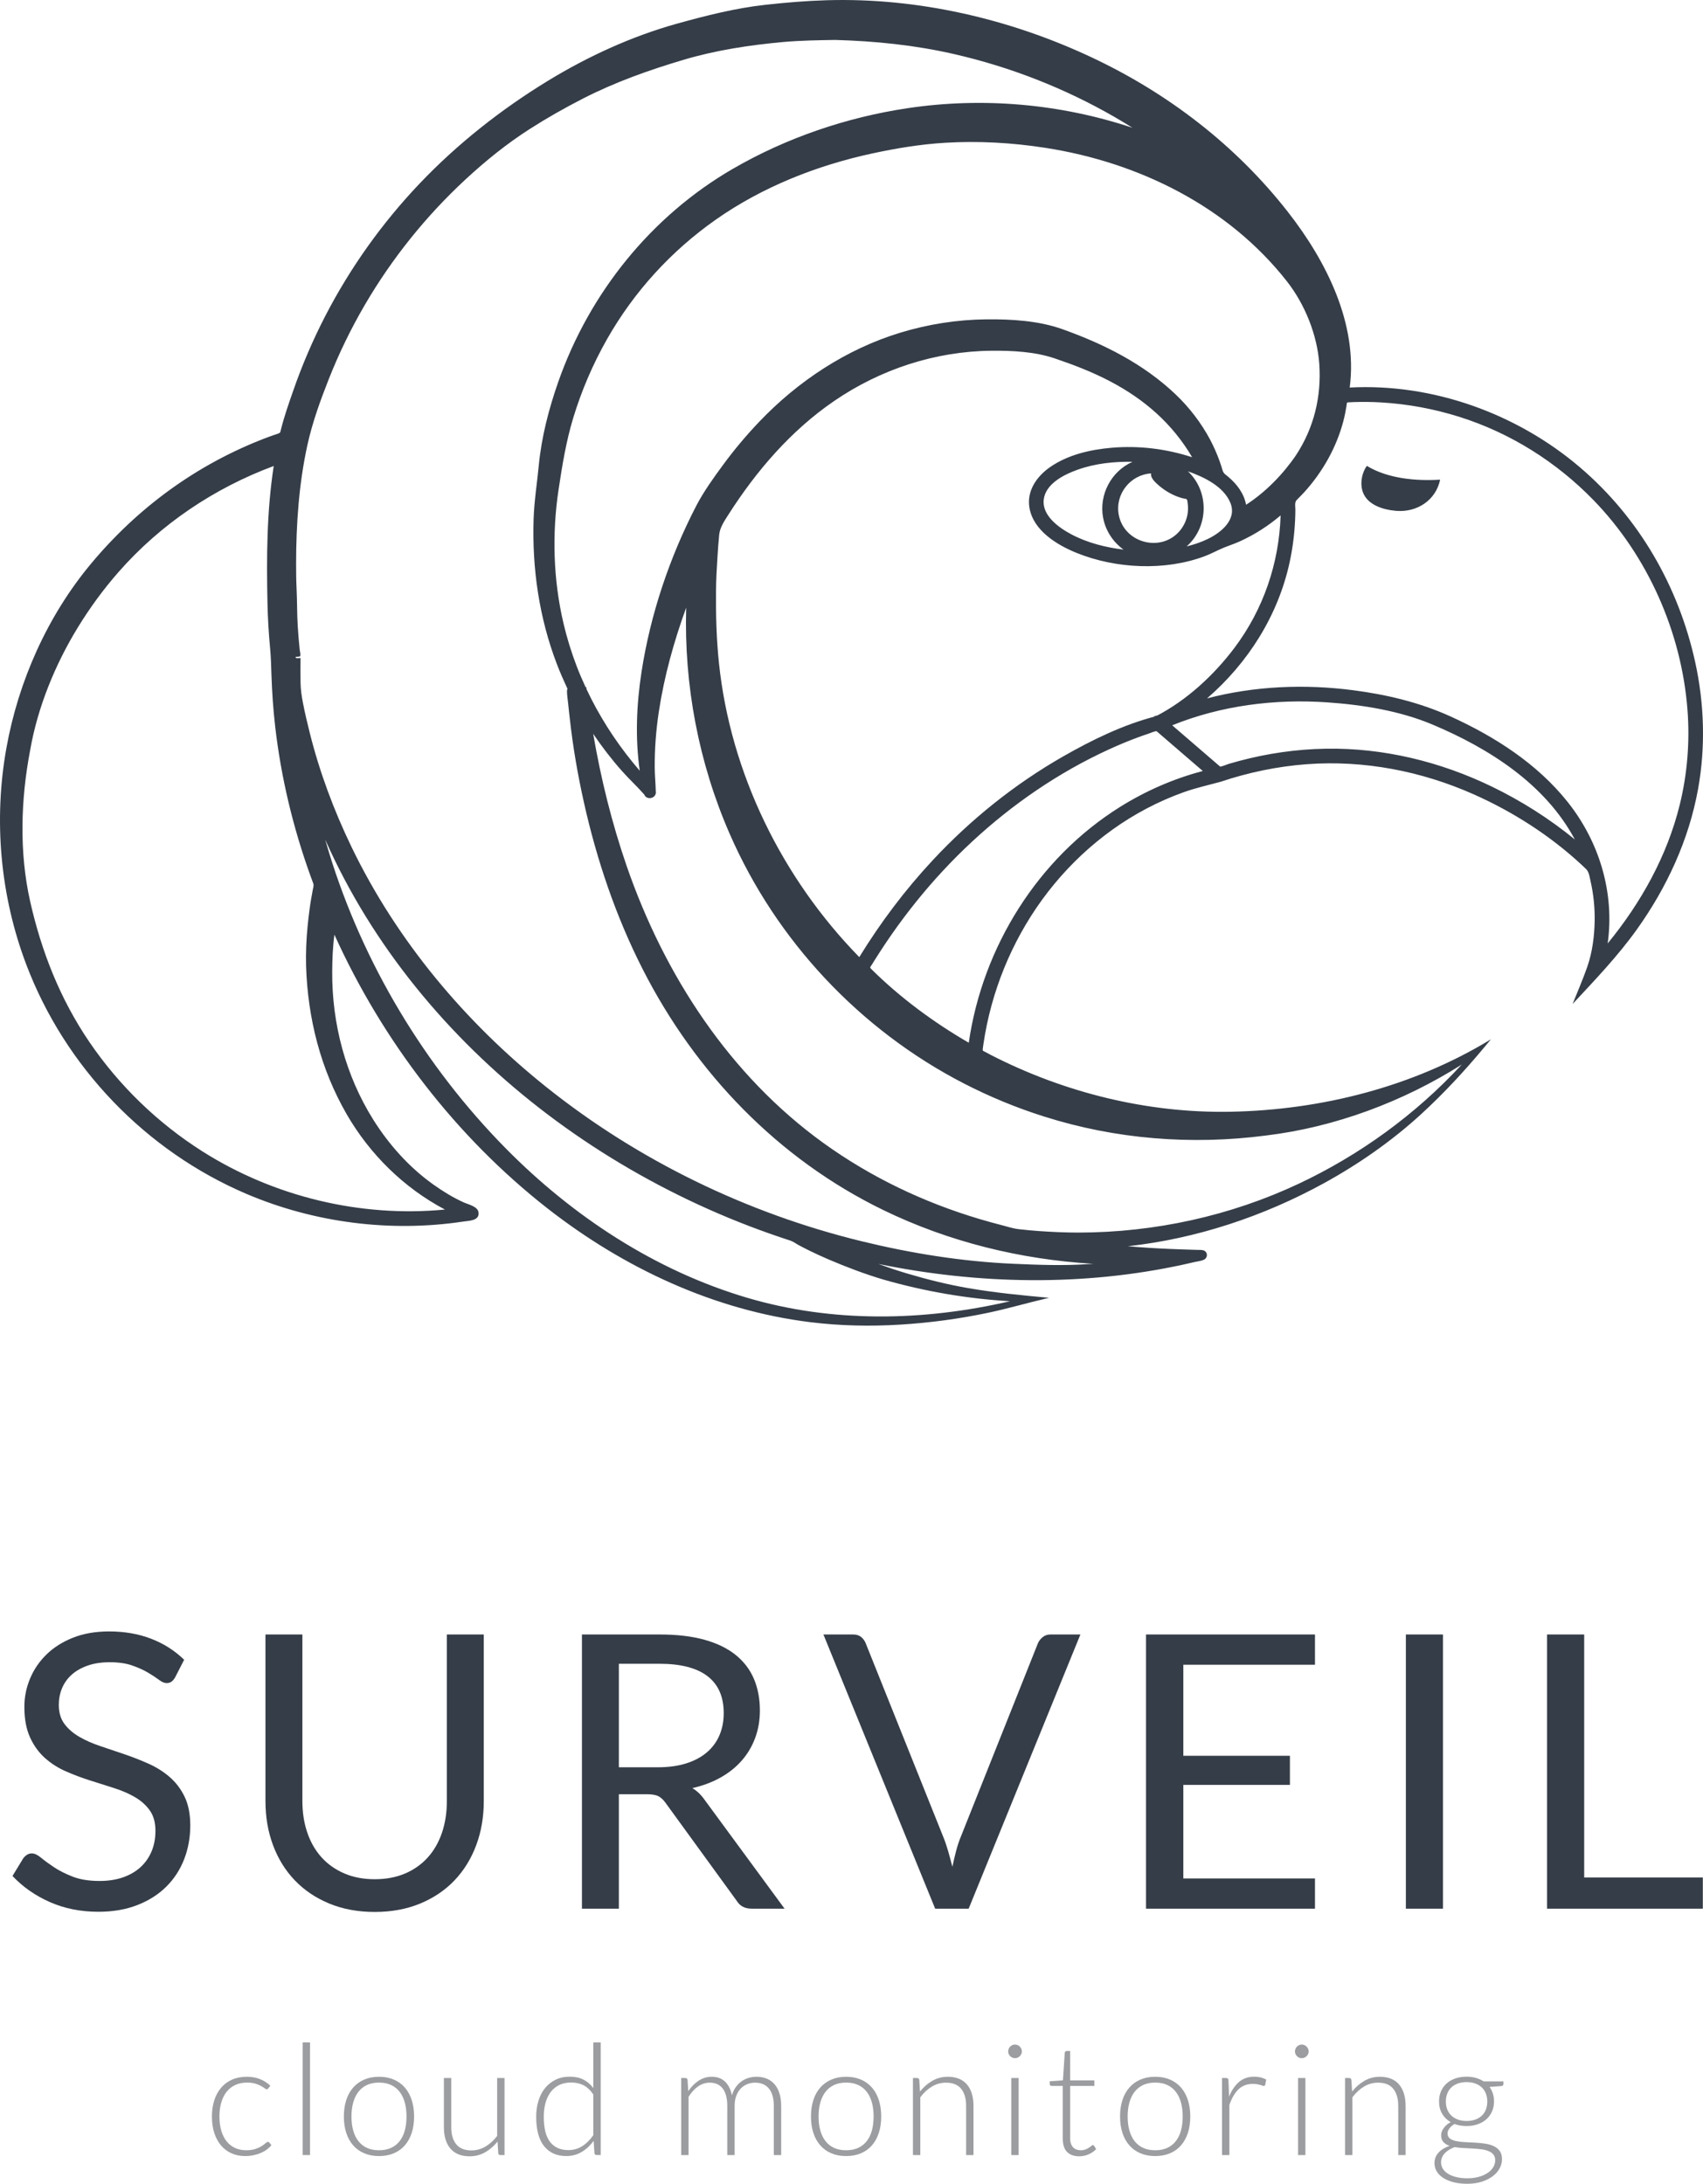 <?xml version="1.0" encoding="utf-8"?>
<!-- Generator: Adobe Illustrator 16.0.4, SVG Export Plug-In . SVG Version: 6.00 Build 0)  -->
<!DOCTYPE svg PUBLIC "-//W3C//DTD SVG 1.1//EN" "http://www.w3.org/Graphics/SVG/1.1/DTD/svg11.dtd">
<svg version="1.1" xmlns="http://www.w3.org/2000/svg" xmlns:xlink="http://www.w3.org/1999/xlink" x="0px" y="0px"
	 width="368.855px" height="472.973px" viewBox="0 0 368.855 472.973" enable-background="new 0 0 368.855 472.973"
	 xml:space="preserve">
<g id="Calque_2" display="none">
	<rect x="-199.946" y="-122.594" display="inline" fill="#FFFFFF" width="1576.635" height="711.939"/>
</g>
<g id="Calque_1">
	<g>
		<g>
			<path fill="#353D48" d="M37.934,363.286c-0.248,0.415-0.512,0.726-0.787,0.933s-0.635,0.311-1.078,0.311
				c-0.469,0-1.014-0.234-1.637-0.704c-0.621-0.47-1.408-0.987-2.361-1.554s-2.1-1.084-3.439-1.555
				c-1.342-0.47-2.965-0.704-4.871-0.704c-1.795,0-3.385,0.242-4.766,0.725c-1.381,0.484-2.535,1.14-3.461,1.969
				s-1.623,1.803-2.092,2.922c-0.471,1.119-0.705,2.328-0.705,3.626c0,1.658,0.408,3.033,1.223,4.124
				c0.814,1.092,1.893,2.024,3.232,2.798s2.859,1.443,4.559,2.01s3.439,1.154,5.223,1.762c1.781,0.607,3.521,1.291,5.221,2.051
				c1.699,0.761,3.219,1.72,4.561,2.881c1.338,1.16,2.416,2.583,3.232,4.269c0.814,1.686,1.223,3.758,1.223,6.217
				c0,2.597-0.443,5.035-1.326,7.314c-0.885,2.279-2.176,4.262-3.875,5.947s-3.787,3.012-6.26,3.979s-5.283,1.45-8.434,1.45
				c-3.84,0-7.342-0.697-10.506-2.093c-3.164-1.395-5.863-3.28-8.102-5.657l2.32-3.812c0.221-0.304,0.49-0.56,0.809-0.767
				c0.316-0.207,0.67-0.311,1.057-0.311c0.58,0,1.244,0.311,1.99,0.932c0.746,0.622,1.678,1.306,2.797,2.052s2.473,1.43,4.061,2.052
				c1.59,0.621,3.529,0.933,5.824,0.933c1.906,0,3.605-0.263,5.098-0.788c1.492-0.524,2.756-1.264,3.791-2.217
				c1.037-0.953,1.83-2.093,2.383-3.419s0.83-2.804,0.83-4.435c0-1.796-0.408-3.267-1.223-4.414
				c-0.816-1.146-1.887-2.106-3.213-2.88s-2.838-1.43-4.537-1.969s-3.439-1.091-5.223-1.658c-1.781-0.565-3.523-1.223-5.223-1.968
				c-1.697-0.746-3.211-1.713-4.537-2.901c-1.326-1.188-2.396-2.673-3.211-4.455c-0.816-1.782-1.223-3.985-1.223-6.61
				c0-2.1,0.406-4.13,1.223-6.093c0.814-1.961,1.994-3.702,3.543-5.222c1.547-1.519,3.461-2.735,5.74-3.646
				c2.279-0.912,4.896-1.368,7.854-1.368c3.314,0,6.34,0.525,9.076,1.575c2.734,1.05,5.125,2.569,7.17,4.559L37.934,363.286z"/>
			<path fill="#353D48" d="M81.16,407.01c2.459,0,4.654-0.415,6.59-1.243c1.934-0.829,3.57-1.989,4.91-3.481
				s2.363-3.274,3.066-5.347c0.705-2.072,1.059-4.352,1.059-6.838v-36.098h7.998v36.098c0,3.426-0.547,6.604-1.637,9.532
				c-1.092,2.929-2.652,5.464-4.684,7.604c-2.031,2.142-4.512,3.82-7.439,5.035c-2.928,1.216-6.217,1.824-9.863,1.824
				s-6.936-0.608-9.863-1.824c-2.93-1.215-5.416-2.894-7.461-5.035c-2.045-2.141-3.611-4.676-4.703-7.604s-1.637-6.106-1.637-9.532
				v-36.098h7.998v36.056c0,2.487,0.352,4.767,1.057,6.839s1.727,3.854,3.066,5.346c1.34,1.492,2.984,2.66,4.934,3.502
				C76.498,406.589,78.701,407.01,81.16,407.01z"/>
			<path fill="#353D48" d="M134.041,388.608v24.783h-7.998v-59.389h16.785c3.756,0,7.004,0.38,9.738,1.14
				c2.734,0.761,4.994,1.858,6.775,3.295c1.783,1.437,3.102,3.171,3.959,5.201c0.855,2.031,1.285,4.304,1.285,6.817
				c0,2.101-0.332,4.062-0.996,5.885c-0.662,1.824-1.623,3.461-2.879,4.911c-1.258,1.451-2.791,2.688-4.602,3.71
				c-1.809,1.022-3.861,1.796-6.154,2.32c0.994,0.58,1.879,1.424,2.652,2.528l17.324,23.581h-7.129
				c-1.465,0-2.541-0.565-3.232-1.699l-15.416-21.219c-0.471-0.663-0.982-1.14-1.535-1.43s-1.381-0.436-2.486-0.436H134.041z
				 M134.041,382.765h8.414c2.348,0,4.412-0.282,6.195-0.85c1.781-0.565,3.273-1.367,4.475-2.403
				c1.203-1.036,2.107-2.272,2.715-3.709s0.912-3.025,0.912-4.767c0-3.536-1.168-6.202-3.502-7.998s-5.809-2.694-10.422-2.694
				h-8.787V382.765z"/>
			<path fill="#353D48" d="M178.346,354.003h6.422c0.719,0,1.299,0.18,1.742,0.539c0.441,0.359,0.773,0.815,0.994,1.367
				l16.785,41.899c0.387,0.94,0.738,1.963,1.057,3.067c0.316,1.105,0.627,2.252,0.932,3.439c0.25-1.188,0.518-2.334,0.809-3.439
				c0.291-1.104,0.629-2.127,1.016-3.067l16.701-41.899c0.193-0.469,0.525-0.904,0.994-1.306c0.471-0.399,1.051-0.601,1.742-0.601
				h6.465l-24.203,59.389h-7.254L178.346,354.003z"/>
			<path fill="#353D48" d="M284.812,354.003v6.548h-28.512v19.728h23.084v6.3h-23.084v20.266h28.512v6.548h-36.594v-59.389H284.812z
				"/>
			<path fill="#353D48" d="M312.537,413.392h-8.039v-59.389h8.039V413.392z"/>
			<path fill="#353D48" d="M343.123,406.637h25.695v6.755h-33.736v-59.389h8.041V406.637z"/>
		</g>
		<g>
			<g>
				<path fill="#9B9DA0" d="M58.129,452.296c-0.057,0.056-0.109,0.104-0.16,0.142c-0.051,0.04-0.119,0.06-0.209,0.06
					c-0.111,0-0.266-0.076-0.461-0.227c-0.197-0.151-0.457-0.316-0.781-0.495s-0.729-0.344-1.215-0.494
					c-0.486-0.151-1.076-0.227-1.77-0.227c-0.961,0-1.814,0.17-2.557,0.512c-0.744,0.341-1.371,0.83-1.879,1.467
					c-0.51,0.638-0.896,1.409-1.166,2.314c-0.268,0.905-0.402,1.923-0.402,3.052c0,1.174,0.137,2.214,0.412,3.119
					c0.273,0.906,0.662,1.669,1.164,2.289c0.504,0.621,1.113,1.094,1.828,1.418s1.51,0.486,2.381,0.486
					c0.807,0,1.479-0.096,2.021-0.285c0.543-0.19,0.99-0.397,1.342-0.621s0.631-0.43,0.838-0.62s0.373-0.285,0.496-0.285
					c0.145,0,0.256,0.056,0.334,0.168l0.438,0.536c-0.258,0.336-0.582,0.648-0.973,0.939c-0.393,0.291-0.834,0.542-1.326,0.755
					c-0.492,0.212-1.025,0.377-1.602,0.494s-1.176,0.176-1.803,0.176c-1.062,0-2.031-0.192-2.908-0.578
					c-0.879-0.386-1.633-0.944-2.266-1.677c-0.631-0.732-1.123-1.63-1.475-2.691c-0.354-1.062-0.529-2.27-0.529-3.623
					c0-1.274,0.168-2.437,0.504-3.488c0.336-1.051,0.824-1.956,1.467-2.717c0.643-0.76,1.432-1.35,2.365-1.769
					c0.934-0.42,2.004-0.629,3.211-0.629c1.084,0,2.049,0.173,2.893,0.52s1.58,0.816,2.205,1.409L58.129,452.296z"/>
				<path fill="#9B9DA0" d="M67.15,442.351v24.4h-1.594v-24.4H67.15z"/>
				<path fill="#9B9DA0" d="M82.092,449.797c1.195,0,2.266,0.204,3.211,0.612s1.742,0.986,2.391,1.735s1.143,1.651,1.484,2.708
					c0.34,1.057,0.512,2.239,0.512,3.547c0,1.309-0.172,2.488-0.512,3.539c-0.342,1.051-0.836,1.951-1.484,2.7
					s-1.445,1.324-2.391,1.727s-2.016,0.604-3.211,0.604c-1.197,0-2.268-0.201-3.211-0.604c-0.945-0.402-1.744-0.978-2.398-1.727
					s-1.152-1.649-1.492-2.7c-0.342-1.051-0.512-2.23-0.512-3.539c0-1.308,0.17-2.49,0.512-3.547
					c0.34-1.057,0.838-1.959,1.492-2.708s1.453-1.327,2.398-1.735C79.824,450.001,80.895,449.797,82.092,449.797z M82.092,465.712
					c0.994,0,1.863-0.171,2.607-0.512s1.363-0.83,1.861-1.468c0.498-0.637,0.869-1.405,1.115-2.306
					c0.246-0.899,0.369-1.909,0.369-3.027c0-1.106-0.123-2.112-0.369-3.019c-0.246-0.905-0.617-1.68-1.115-2.322
					s-1.117-1.138-1.861-1.484s-1.613-0.52-2.607-0.52c-0.996,0-1.865,0.173-2.607,0.52c-0.744,0.347-1.365,0.842-1.861,1.484
					c-0.498,0.643-0.873,1.417-1.125,2.322c-0.25,0.906-0.377,1.912-0.377,3.019c0,1.118,0.127,2.128,0.377,3.027
					c0.252,0.9,0.627,1.669,1.125,2.306c0.496,0.638,1.117,1.127,1.861,1.468C80.227,465.541,81.096,465.712,82.092,465.712z"/>
				<path fill="#9B9DA0" d="M97.738,450.065v10.665c0,1.565,0.359,2.793,1.076,3.682c0.719,0.889,1.812,1.333,3.281,1.333
					c1.088,0,2.104-0.276,3.045-0.83c0.943-0.554,1.791-1.322,2.541-2.306v-12.544h1.594v16.686h-0.877
					c-0.311,0-0.471-0.145-0.48-0.436l-0.152-2.482c-0.773,0.962-1.666,1.733-2.678,2.314c-1.014,0.581-2.143,0.872-3.385,0.872
					c-0.93,0-1.74-0.146-2.436-0.436c-0.693-0.291-1.27-0.71-1.729-1.258s-0.807-1.208-1.041-1.979
					c-0.236-0.771-0.354-1.644-0.354-2.616v-10.665H97.738z"/>
				<path fill="#9B9DA0" d="M129.227,466.751c-0.277,0-0.438-0.145-0.48-0.436l-0.17-2.633c-0.738,1.006-1.604,1.806-2.594,2.397
					c-0.99,0.593-2.102,0.889-3.332,0.889c-2.049,0-3.648-0.709-4.795-2.129c-1.148-1.42-1.721-3.55-1.721-6.39
					c0-1.219,0.158-2.356,0.479-3.413c0.318-1.057,0.789-1.973,1.41-2.75s1.383-1.389,2.283-1.836
					c0.902-0.447,1.939-0.671,3.115-0.671c1.131,0,2.111,0.209,2.939,0.629c0.828,0.419,1.545,1.031,2.148,1.836v-9.895h1.594v24.4
					H129.227z M123.102,465.678c1.109,0,2.111-0.285,3.008-0.855c0.895-0.569,1.695-1.363,2.4-2.381v-8.805
					c-0.648-0.95-1.363-1.621-2.141-2.012c-0.779-0.392-1.66-0.587-2.646-0.587c-0.984,0-1.848,0.179-2.586,0.536
					c-0.738,0.358-1.357,0.863-1.855,1.518s-0.873,1.437-1.125,2.348c-0.252,0.912-0.379,1.915-0.379,3.011
					c0,2.481,0.459,4.308,1.377,5.476S121.389,465.678,123.102,465.678z"/>
				<path fill="#9B9DA0" d="M147.543,466.751v-16.686h0.873c0.289,0,0.457,0.14,0.502,0.419l0.152,2.415
					c0.324-0.459,0.67-0.878,1.039-1.258s0.764-0.707,1.182-0.981c0.42-0.273,0.867-0.486,1.342-0.637
					c0.475-0.151,0.977-0.227,1.502-0.227c1.217,0,2.189,0.354,2.918,1.064c0.727,0.71,1.217,1.697,1.475,2.96
					c0.201-0.692,0.482-1.291,0.846-1.794s0.779-0.92,1.248-1.25c0.469-0.329,0.979-0.575,1.531-0.737s1.119-0.243,1.699-0.243
					c0.826,0,1.568,0.137,2.229,0.411c0.658,0.273,1.219,0.679,1.682,1.216c0.463,0.536,0.818,1.196,1.062,1.979
					c0.246,0.782,0.369,1.677,0.369,2.684v10.665H167.6v-10.665c0-1.633-0.352-2.877-1.057-3.731
					c-0.703-0.855-1.709-1.283-3.018-1.283c-0.582,0-1.139,0.106-1.668,0.318c-0.531,0.213-1.002,0.528-1.41,0.947
					c-0.408,0.42-0.732,0.942-0.973,1.568s-0.359,1.353-0.359,2.181v10.665h-1.594v-10.665c0-1.621-0.324-2.862-0.973-3.724
					c-0.648-0.86-1.594-1.291-2.834-1.291c-0.906,0-1.744,0.271-2.516,0.813s-1.459,1.294-2.062,2.256v12.61H147.543z"/>
				<path fill="#9B9DA0" d="M183.264,449.797c1.195,0,2.266,0.204,3.211,0.612s1.742,0.986,2.391,1.735s1.143,1.651,1.484,2.708
					c0.34,1.057,0.512,2.239,0.512,3.547c0,1.309-0.172,2.488-0.512,3.539c-0.342,1.051-0.836,1.951-1.484,2.7
					s-1.445,1.324-2.391,1.727s-2.016,0.604-3.211,0.604c-1.197,0-2.268-0.201-3.211-0.604c-0.945-0.402-1.744-0.978-2.398-1.727
					s-1.152-1.649-1.492-2.7c-0.342-1.051-0.512-2.23-0.512-3.539c0-1.308,0.17-2.49,0.512-3.547
					c0.34-1.057,0.838-1.959,1.492-2.708s1.453-1.327,2.398-1.735C180.996,450.001,182.066,449.797,183.264,449.797z
					 M183.264,465.712c0.994,0,1.863-0.171,2.607-0.512s1.363-0.83,1.861-1.468c0.498-0.637,0.869-1.405,1.115-2.306
					c0.246-0.899,0.369-1.909,0.369-3.027c0-1.106-0.123-2.112-0.369-3.019c-0.246-0.905-0.617-1.68-1.115-2.322
					s-1.117-1.138-1.861-1.484s-1.613-0.52-2.607-0.52c-0.996,0-1.865,0.173-2.607,0.52c-0.744,0.347-1.365,0.842-1.861,1.484
					c-0.498,0.643-0.873,1.417-1.125,2.322c-0.25,0.906-0.377,1.912-0.377,3.019c0,1.118,0.127,2.128,0.377,3.027
					c0.252,0.9,0.627,1.669,1.125,2.306c0.496,0.638,1.117,1.127,1.861,1.468C181.398,465.541,182.268,465.712,183.264,465.712z"/>
				<path fill="#9B9DA0" d="M197.736,466.751v-16.686h0.871c0.291,0,0.459,0.14,0.504,0.419l0.15,2.516
					c0.76-0.962,1.646-1.736,2.658-2.323s2.139-0.88,3.379-0.88c0.916,0,1.725,0.146,2.424,0.436
					c0.699,0.291,1.277,0.71,1.736,1.258c0.457,0.548,0.805,1.208,1.039,1.979s0.352,1.644,0.352,2.616v10.665h-1.594v-10.665
					c0-1.565-0.357-2.793-1.072-3.682s-1.811-1.333-3.287-1.333c-1.096,0-2.113,0.282-3.053,0.847
					c-0.938,0.564-1.777,1.339-2.516,2.323v12.51H197.736z"/>
				<path fill="#9B9DA0" d="M221.33,444.312c0,0.201-0.041,0.389-0.125,0.562c-0.084,0.173-0.193,0.327-0.326,0.461
					c-0.135,0.134-0.291,0.24-0.471,0.318c-0.178,0.078-0.369,0.117-0.57,0.117s-0.391-0.039-0.57-0.117
					c-0.178-0.078-0.334-0.185-0.469-0.318s-0.24-0.288-0.318-0.461c-0.078-0.174-0.117-0.361-0.117-0.562s0.039-0.394,0.117-0.578
					s0.184-0.344,0.318-0.478c0.135-0.135,0.291-0.241,0.469-0.319c0.18-0.078,0.369-0.117,0.57-0.117s0.393,0.039,0.57,0.117
					c0.18,0.078,0.336,0.185,0.471,0.319c0.133,0.134,0.242,0.293,0.326,0.478S221.33,444.111,221.33,444.312z M220.627,450.065
					v16.686h-1.594v-16.686H220.627z"/>
				<path fill="#9B9DA0" d="M233.758,467.02c-1.131,0-2.008-0.312-2.633-0.939c-0.627-0.626-0.939-1.593-0.939-2.901v-11.403h-2.398
					c-0.123,0-0.225-0.033-0.303-0.101s-0.117-0.162-0.117-0.285v-0.62l2.852-0.201l0.398-5.971c0.01-0.101,0.053-0.189,0.123-0.268
					c0.072-0.078,0.17-0.118,0.291-0.118h0.746v6.373h5.25v1.19h-5.25v11.32c0,0.458,0.059,0.853,0.178,1.182
					c0.117,0.33,0.279,0.602,0.486,0.813c0.205,0.213,0.449,0.369,0.729,0.47s0.582,0.151,0.906,0.151
					c0.402,0,0.748-0.06,1.039-0.177s0.543-0.245,0.754-0.386c0.213-0.14,0.387-0.268,0.521-0.386
					c0.133-0.117,0.24-0.176,0.318-0.176c0.09,0,0.178,0.056,0.268,0.168l0.436,0.704c-0.424,0.47-0.963,0.847-1.617,1.132
					S234.461,467.02,233.758,467.02z"/>
				<path fill="#9B9DA0" d="M250.207,449.797c1.197,0,2.268,0.204,3.213,0.612c0.943,0.408,1.74,0.986,2.389,1.735
					s1.143,1.651,1.484,2.708s0.512,2.239,0.512,3.547c0,1.309-0.17,2.488-0.512,3.539s-0.836,1.951-1.484,2.7
					s-1.445,1.324-2.389,1.727c-0.945,0.402-2.016,0.604-3.213,0.604c-1.195,0-2.266-0.201-3.211-0.604s-1.744-0.978-2.398-1.727
					s-1.15-1.649-1.492-2.7s-0.512-2.23-0.512-3.539c0-1.308,0.17-2.49,0.512-3.547s0.838-1.959,1.492-2.708
					s1.453-1.327,2.398-1.735S249.012,449.797,250.207,449.797z M250.207,465.712c0.996,0,1.865-0.171,2.609-0.512
					c0.742-0.341,1.363-0.83,1.861-1.468c0.496-0.637,0.869-1.405,1.115-2.306c0.244-0.899,0.369-1.909,0.369-3.027
					c0-1.106-0.125-2.112-0.369-3.019c-0.246-0.905-0.619-1.68-1.115-2.322c-0.498-0.643-1.119-1.138-1.861-1.484
					c-0.744-0.347-1.613-0.52-2.609-0.52c-0.994,0-1.863,0.173-2.607,0.52c-0.742,0.347-1.363,0.842-1.861,1.484
					s-0.871,1.417-1.123,2.322c-0.252,0.906-0.377,1.912-0.377,3.019c0,1.118,0.125,2.128,0.377,3.027
					c0.252,0.9,0.625,1.669,1.123,2.306c0.498,0.638,1.119,1.127,1.861,1.468C248.344,465.541,249.213,465.712,250.207,465.712z"/>
				<path fill="#9B9DA0" d="M264.68,466.751v-16.686h0.84c0.189,0,0.326,0.039,0.41,0.117s0.131,0.212,0.143,0.402l0.135,3.521
					c0.535-1.353,1.252-2.412,2.146-3.178s1.994-1.148,3.303-1.148c0.504,0,0.967,0.053,1.393,0.159
					c0.424,0.106,0.826,0.26,1.207,0.461l-0.219,1.106c-0.033,0.18-0.145,0.269-0.334,0.269c-0.068,0-0.162-0.022-0.285-0.067
					c-0.123-0.044-0.277-0.095-0.461-0.15c-0.186-0.056-0.412-0.106-0.68-0.151c-0.27-0.044-0.576-0.066-0.922-0.066
					c-1.264,0-2.301,0.392-3.111,1.174s-1.467,1.911-1.971,3.388v10.85H264.68z"/>
				<path fill="#9B9DA0" d="M283.445,444.312c0,0.201-0.043,0.389-0.125,0.562c-0.084,0.173-0.193,0.327-0.328,0.461
					s-0.291,0.24-0.469,0.318c-0.18,0.078-0.369,0.117-0.57,0.117s-0.393-0.039-0.57-0.117c-0.18-0.078-0.336-0.185-0.471-0.318
					c-0.133-0.134-0.24-0.288-0.318-0.461c-0.078-0.174-0.117-0.361-0.117-0.562s0.039-0.394,0.117-0.578s0.186-0.344,0.318-0.478
					c0.135-0.135,0.291-0.241,0.471-0.319c0.178-0.078,0.369-0.117,0.57-0.117s0.391,0.039,0.57,0.117
					c0.178,0.078,0.334,0.185,0.469,0.319c0.135,0.134,0.244,0.293,0.328,0.478C283.402,443.919,283.445,444.111,283.445,444.312z
					 M282.74,450.065v16.686h-1.592v-16.686H282.74z"/>
				<path fill="#9B9DA0" d="M291.326,466.751v-16.686h0.873c0.289,0,0.457,0.14,0.502,0.419l0.152,2.516
					c0.76-0.962,1.645-1.736,2.656-2.323s2.139-0.88,3.381-0.88c0.916,0,1.725,0.146,2.422,0.436
					c0.699,0.291,1.277,0.71,1.736,1.258s0.805,1.208,1.039,1.979c0.236,0.771,0.354,1.644,0.354,2.616v10.665h-1.594v-10.665
					c0-1.565-0.357-2.793-1.074-3.682c-0.715-0.889-1.811-1.333-3.285-1.333c-1.096,0-2.113,0.282-3.053,0.847
					s-1.777,1.339-2.516,2.323v12.51H291.326z"/>
				<path fill="#9B9DA0" d="M317.656,449.78c0.727,0,1.398,0.089,2.02,0.268c0.621,0.18,1.178,0.431,1.67,0.755h4.275v0.554
					c0,0.279-0.156,0.431-0.469,0.453l-2.533,0.184c0.312,0.426,0.553,0.903,0.721,1.435s0.252,1.098,0.252,1.702
					c0,0.805-0.145,1.534-0.436,2.188c-0.291,0.653-0.697,1.213-1.217,1.677s-1.143,0.824-1.869,1.082
					c-0.727,0.257-1.531,0.386-2.414,0.386c-0.963,0-1.834-0.146-2.617-0.437c-0.469,0.269-0.838,0.587-1.107,0.956
					c-0.268,0.369-0.402,0.727-0.402,1.073c0,0.48,0.168,0.85,0.504,1.106c0.336,0.258,0.779,0.444,1.332,0.562
					c0.555,0.117,1.186,0.192,1.896,0.226c0.709,0.034,1.43,0.07,2.162,0.109s1.453,0.109,2.164,0.21
					c0.709,0.101,1.342,0.276,1.895,0.528c0.555,0.251,0.998,0.604,1.334,1.057c0.336,0.452,0.502,1.053,0.502,1.803
					c0,0.692-0.172,1.358-0.52,1.995c-0.346,0.638-0.846,1.202-1.5,1.694c-0.654,0.491-1.445,0.886-2.373,1.182
					s-1.969,0.444-3.119,0.444c-1.174,0-2.203-0.12-3.086-0.36s-1.625-0.564-2.223-0.973s-1.047-0.881-1.35-1.417
					c-0.303-0.537-0.453-1.106-0.453-1.711c0-0.883,0.291-1.644,0.873-2.28c0.58-0.638,1.381-1.129,2.398-1.476
					c-0.561-0.19-1.004-0.464-1.334-0.822c-0.33-0.357-0.494-0.855-0.494-1.492c0-0.235,0.043-0.48,0.133-0.738
					c0.09-0.257,0.225-0.511,0.402-0.763c0.18-0.252,0.395-0.489,0.646-0.713s0.545-0.425,0.881-0.604
					c-0.795-0.458-1.412-1.067-1.854-1.828c-0.441-0.76-0.662-1.648-0.662-2.666c0-0.806,0.143-1.535,0.428-2.188
					c0.285-0.654,0.688-1.216,1.207-1.686s1.148-0.833,1.887-1.09C315.945,449.908,316.76,449.78,317.656,449.78z M323.844,467.875
					c0-0.525-0.137-0.947-0.412-1.267c-0.273-0.318-0.639-0.567-1.098-0.746s-0.986-0.305-1.584-0.377
					c-0.6-0.073-1.225-0.126-1.879-0.159c-0.654-0.034-1.311-0.067-1.971-0.101c-0.66-0.034-1.273-0.101-1.844-0.202
					c-0.426,0.168-0.82,0.361-1.184,0.579s-0.674,0.464-0.93,0.738c-0.258,0.273-0.459,0.575-0.604,0.905
					c-0.146,0.329-0.219,0.69-0.219,1.081c0,0.492,0.125,0.948,0.377,1.367s0.621,0.782,1.107,1.09s1.082,0.551,1.785,0.729
					c0.705,0.179,1.516,0.269,2.432,0.269c0.85,0,1.641-0.095,2.373-0.285s1.369-0.458,1.912-0.805s0.967-0.761,1.275-1.241
					C323.689,468.971,323.844,468.445,323.844,467.875z M317.656,459.372c0.715,0,1.352-0.103,1.91-0.31
					c0.561-0.207,1.029-0.495,1.41-0.864c0.379-0.369,0.668-0.811,0.863-1.324c0.195-0.515,0.293-1.085,0.293-1.711
					s-0.1-1.199-0.301-1.719c-0.203-0.521-0.496-0.965-0.881-1.333c-0.387-0.369-0.855-0.654-1.41-0.855
					c-0.553-0.201-1.182-0.302-1.885-0.302c-0.705,0-1.338,0.101-1.896,0.302s-1.031,0.486-1.416,0.855
					c-0.387,0.368-0.68,0.812-0.881,1.333c-0.201,0.52-0.303,1.093-0.303,1.719s0.102,1.196,0.303,1.711
					c0.201,0.514,0.494,0.955,0.881,1.324c0.385,0.369,0.857,0.657,1.416,0.864S316.951,459.372,317.656,459.372z"/>
			</g>
		</g>
		<path fill="#353D48" d="M367.164,143.412c-3.601-16.412-12.171-31.283-24.96-42.197c-13.64-11.64-31.883-18.234-49.868-17.279
			c1.808-13.811-5.096-27.426-13.38-38.025c-11.285-14.442-25.974-25.714-42.521-33.488C218.64,4.062,198.8-0.526,179.097,0.049
			c-4.469,0.131-8.89,0.504-13.332,0.994c-6.49,0.716-12.883,2.346-19.155,4.088c-9.692,2.693-19.214,7.059-27.807,12.292
			c-10.2,6.212-19.751,13.734-27.98,22.397c-8.082,8.508-14.961,18.158-20.351,28.582c-2.709,5.242-5.042,10.677-6.975,16.252
			c-0.964,2.779-1.939,5.516-2.648,8.377c-0.162,0.656-0.112,0.712-0.707,0.915c-0.22,0.075-0.44,0.149-0.661,0.225
			c-0.696,0.236-1.386,0.484-2.071,0.748c-14.809,5.688-27.589,15.022-37.749,27.233c-9.411,11.312-15.669,25.383-18.267,39.821
			c-2.818,15.657-1.351,32.011,4.286,46.901c8.405,22.203,25.892,40.418,47.734,49.718c14.671,6.246,31.169,8.354,46.944,5.975
			c1.205-0.182,3.549-0.158,3.283-1.997c-0.184-1.276-2.179-1.688-3.196-2.145c-2.335-1.053-4.519-2.403-6.602-3.885
			c-5.204-3.703-9.585-8.607-12.978-14.006c-6.008-9.563-8.982-20.812-8.912-32.086c0.017-2.67,0.115-5.367,0.477-8.017
			c10.387,22.947,26.289,43.765,46.162,59.296c16.511,12.904,36.102,22.088,57.018,24.648c6.416,0.785,12.885,0.912,19.334,0.52
			c6.429-0.391,12.83-1.25,19.131-2.582c4.29-0.906,8.492-2.146,12.762-3.137c0.131-0.03,0.263-0.061,0.395-0.092
			c-5.887-0.535-11.744-1.098-17.574-2.107c-4.511-0.781-8.955-1.896-13.341-3.203c-2.045-0.608-4.062-1.297-6.067-2.023
			c21.734,4.458,44.424,4.87,66.146,0.117c0.758-0.166,1.514-0.338,2.269-0.516c0.681-0.16,1.528-0.229,2.153-0.555
			c0.542-0.281,0.749-0.98,0.443-1.511c-0.378-0.66-1.166-0.555-1.815-0.575c-2.056-0.066-4.11-0.123-6.165-0.213
			c-3-0.131-5.999-0.316-8.99-0.582c14.866-1.644,29.32-6.452,42.414-13.627c7.496-4.107,14.732-9.146,21.05-14.932
			c4.972-4.554,9.456-9.402,13.77-14.579c0.468-0.562,0.935-1.122,1.402-1.683c-16.887,10.3-36.729,15.32-56.415,15.692
			c-17.996,0.34-36.03-4.134-52-12.35c-0.367-0.188-0.73-0.39-1.093-0.589c-0.401-0.221-0.63-0.175-0.565-0.67
			c0.045-0.336,0.092-0.672,0.141-1.007c0.212-1.453,0.471-2.899,0.773-4.337c0.582-2.762,1.33-5.489,2.235-8.162
			c1.811-5.342,4.254-10.469,7.276-15.23c6.182-9.74,14.82-17.923,25.038-23.313c2.612-1.378,5.323-2.571,8.105-3.562
			c2.626-0.936,5.305-1.522,7.983-2.257c6.025-2.016,12.289-3.323,18.627-3.794c12.41-0.921,24.855,1.495,36.201,6.542
			c8.486,3.774,16.521,8.928,23.34,15.254c0.323,0.301,0.643,0.604,0.958,0.911c0.653,0.639,0.747,1.663,0.948,2.533
			c0.66,2.855,0.961,5.791,0.91,8.721c-0.057,3.316-0.5,6.737-1.586,9.887c-0.943,2.73-2.126,5.396-3.188,8.081
			c4.852-5.216,9.777-10.35,13.929-16.162c6.484-9.08,11.261-19.398,13.247-30.416C369.43,161.781,369.144,152.422,367.164,143.412
			C363.209,125.387,369.512,154.099,367.164,143.412z M280.711,98.578c-2.802,4.124-6.621,8.043-10.823,10.744
			c-0.432-2.418-1.984-4.461-3.82-6.021c-0.562-0.479-1.057-0.705-1.266-1.431c-0.209-0.721-0.443-1.434-0.699-2.139
			c-0.557-1.527-1.219-3.016-1.971-4.456c-1.932-3.636-4.515-7.015-7.502-9.854c-6.986-6.64-15.54-10.921-24.548-14.135
			c-5.122-1.827-11.031-2.175-16.423-2.122c-6.331,0.062-12.639,1.053-18.692,2.9c-11.655,3.559-22.137,10.486-30.515,19.276
			c-2.801,2.938-5.414,6.043-7.817,9.315c-2.068,2.816-4.188,5.75-5.812,8.859c-5.791,11.176-9.941,23.518-11.866,35.96
			c-1.098,7.099-1.399,14.327-0.396,21.457c-4.098-4.761-7.657-9.979-10.506-15.581c-0.347-0.682-0.684-1.369-1.01-2.061
			c-0.035-0.131-0.037-0.283-0.055-0.417c-0.025-0.19-0.126,0.026-0.165-0.062c-0.696-1.498-1.348-3.014-1.937-4.559
			c-1.144-3.002-2.097-6.074-2.833-9.203c-2.233-9.489-2.519-19.436-1.065-29.069c0.786-5.208,1.625-10.384,3.158-15.437
			c1.802-5.938,4.262-11.682,7.326-17.077c5.842-10.29,13.896-19.112,23.578-25.906c10.074-7.069,21.792-11.704,33.785-14.304
			c5.233-1.135,10.527-2.012,15.878-2.332c7.278-0.438,14.596-0.012,21.796,1.111c20.155,3.143,39.513,12.686,52.233,28.912
			c3.878,4.945,6.573,11.592,7.007,17.936C286.229,85.885,284.601,92.647,280.711,98.578
			C280.468,98.936,280.947,98.218,280.711,98.578z M250.351,155.129c-7.048,1.812-13.834,5.128-20.117,8.721
			c-10.471,5.988-19.979,13.625-28.2,22.445c-6.001,6.437-11.318,13.502-15.921,21c-16.715-17.096-27.889-39.799-30.389-63.649
			c-0.548-5.224-0.686-10.342-0.645-15.565c0.021-2.547,0.169-5.1,0.331-7.641c0.098-1.533,0.207-3.066,0.355-4.596
			c0.155-1.59,1.092-2.952,1.942-4.288c6.072-9.536,13.58-18.286,22.96-24.705c10.048-6.876,21.908-10.776,34.106-10.886
			c4.487-0.04,9.354,0.199,13.635,1.647c4.104,1.388,8.133,2.935,11.977,4.948c7.482,3.918,13.536,9.176,17.826,16.471
			c-5.637-1.832-11.542-2.561-17.457-2.051c-4.613,0.396-9.473,1.514-13.328,4.197c-2.868,1.996-5.078,5.137-4.461,8.779
			c0.84,4.965,5.953,8.07,10.232,9.801c8.48,3.43,19.101,3.944,27.719,0.716c1.42-0.532,2.707-1.261,4.058-1.817
			c1.229-0.506,2.507-0.913,3.714-1.471c3.149-1.453,6.037-3.308,8.682-5.555c-0.323,10.369-3.747,20.377-9.991,28.676
			C262.908,146.248,257.009,151.701,250.351,155.129C248.856,155.513,251.347,154.615,250.351,155.129z M261.687,116.69
			c-1.488,0.731-3.072,1.259-4.679,1.658c4.802-4.229,4.95-11.874,0.286-16.267c3.424,1.213,7.735,3.235,9.199,6.836
			C267.947,112.497,264.554,115.281,261.687,116.69C260.305,117.369,264.882,115.121,261.687,116.69z M238.928,112.158
			c0.53,2.762,2.132,5.242,4.419,6.877c-3.91-0.473-7.848-1.466-11.34-3.325c-2.646-1.409-6.345-4.025-5.945-7.495
			c0.398-3.461,4.43-5.443,7.313-6.475c3.81-1.362,7.897-1.793,11.922-1.72C240.663,102.064,237.977,107.184,238.928,112.158
			C239.483,115.049,237.945,107.021,238.928,112.158z M242.311,111.51c-0.853-4.446,2.499-8.709,7.005-8.976
			c-0.204,0.999,1.064,2.087,1.711,2.642c1.359,1.166,3.009,2.115,4.729,2.629c0.342,0.103,0.691,0.186,1.046,0.233
			c0.399,0.054,0.37,0.536,0.427,0.901c0.111,0.727,0.118,1.469,0.016,2.197c-0.195,1.405-0.797,2.744-1.711,3.83
			C251.507,119.746,243.485,117.637,242.311,111.51C241.523,107.403,243.098,115.617,242.311,111.51z M66.292,209.229
			c0.374,11.339,3.123,22.268,8.808,32.115c5.006,8.669,12.415,15.957,21.271,20.625c-18.261,1.759-37.031-2.779-52.516-12.59
			c-9.685-6.136-18.078-14.259-24.525-23.738c-6.296-9.258-10.339-19.508-12.794-30.389c-2.402-10.648-2.049-22.121-0.003-32.779
			c1.619-9.329,5.445-18.636,10.373-26.66c2.595-4.225,5.511-8.206,8.781-11.934c9.074-10.344,20.732-18.171,33.598-22.949
			c-1.511,9.84-1.565,19.729-1.354,29.65c0.069,3.267,0.26,6.529,0.568,9.781c0.182,1.917,0.225,3.775,0.289,5.695
			c0.126,3.797,0.385,7.571,0.818,11.344c1.264,10.975,3.866,21.834,7.613,32.225c0.203,0.562,0.41,1.125,0.619,1.687
			c0.182,0.49-0.006,0.94-0.105,1.479c-0.259,1.4-0.519,2.803-0.691,4.218c-0.166,1.215-0.304,2.429-0.423,3.647
			C66.341,203.498,66.218,206.375,66.292,209.229z M191.351,277.139c8.994,2.568,18.068,4.138,27.409,4.687
			c-18.692,4.329-38.425,4.719-56.923-0.747c-19.926-5.889-37.767-17.631-52.291-32.352c-17.566-17.805-30.929-40.092-38.262-64.008
			c-0.296-0.965-0.58-1.934-0.858-2.903c10.153,22.952,26.601,42.763,46.341,58.132c10.021,7.801,20.896,14.471,32.351,19.95
			c5.746,2.749,11.645,5.187,17.651,7.304c1.461,0.514,2.928,1.01,4.399,1.489c0.659,0.215,1.224,0.665,1.835,0.992
			c0.805,0.433,1.618,0.848,2.439,1.248c1.324,0.646,2.668,1.263,4.023,1.843C183.348,274.437,187.301,275.933,191.351,277.139z
			 M235.666,273.785c-5.367,0.375-10.815,0.166-16.185-0.069c-11.072-0.485-22.148-2.263-32.904-4.89
			c-24.773-6.054-48.331-17.469-68.263-33.398c-17.56-14.035-32.364-31.666-42.163-51.958c-3.834-7.938-6.945-16.263-9.079-24.823
			c-0.529-2.125-1.043-4.258-1.455-6.41c-0.284-1.481-0.491-2.831-0.521-4.351c-0.035-1.788-0.026-3.575-0.01-5.364
			c-0.315,0.001-1.098,0.196-1.07-0.237c0.295-0.034,0.591-0.067,0.887-0.102c0.337-0.038,0.029-1.243-0.003-1.562
			c-0.172-1.681-0.31-3.365-0.413-5.052c-0.164-2.678-0.12-5.358-0.248-8.035c-0.086-1.785-0.105-3.574-0.105-5.36
			c0.005-8.595,0.591-17.292,2.428-25.702c1.078-4.933,2.807-9.699,4.658-14.388c2.18-5.521,4.781-10.876,7.773-16.005
			c5.887-10.093,13.28-19.303,21.856-27.238c4.324-4.001,8.919-7.719,13.883-10.896c3.716-2.381,7.539-4.541,11.461-6.557
			c6.979-3.586,14.368-6.206,21.877-8.439c6.969-2.072,14.259-3.18,21.49-3.841c3.729-0.341,7.855-0.4,11.346-0.455
			c8.694,0.243,17.272,1.118,25.771,3.067c12.188,2.797,23.931,7.392,34.766,13.637c1.297,0.747,2.578,1.524,3.845,2.321
			c-15.65-5.217-32.481-6.688-48.786-4.234c-13.218,1.99-26.175,6.407-37.742,13.103c-17.709,10.25-31.113,26.932-37.857,46.203
			c-2.031,5.805-3.615,11.893-4.203,18.026c-0.372,3.888-0.997,7.729-1.123,11.643c-0.346,10.707,1.199,21.391,5.044,31.421
			c0.7,1.826,1.485,3.607,2.309,5.38c-0.317,0.013,0.09,2.731,0.132,3.183c0.099,1.074,0.234,2.146,0.352,3.221
			c0.667,6.07,1.714,12.129,3.042,18.088c2.782,12.488,6.906,24.707,12.708,36.125c11.43,22.495,29.364,41.172,52.154,52.243
			c14.223,6.91,29.724,10.698,45.482,11.644C236.421,273.742,236.044,273.764,235.666,273.785z M226.104,241.808
			c15.506,4.94,31.994,6.229,48.102,4.126c14.949-1.805,29.715-7.328,42.403-15.375c-9.958,10.785-22.011,19.549-35.284,25.803
			c-14.857,6.998-31.279,10.571-47.688,10.594c-2.873,0.004-5.739-0.132-8.605-0.326c-1.474-0.106-2.938-0.249-4.406-0.414
			c-1.21-0.136-2.43-0.545-3.607-0.849c-1.598-0.411-3.188-0.851-4.77-1.319c-12.119-3.597-23.619-9.074-33.882-16.477
			c-20.382-14.701-34.477-36.414-42.62-59.961c-3.23-9.338-5.591-18.942-7.268-28.676c1.91,2.828,3.997,5.542,6.266,8.092
			c1.549,1.74,3.271,3.324,4.806,5.072c-0.029-0.016-0.053-0.138-0.058-0.151c0.455,1.557,2.828,0.99,2.542-0.595
			c-0.036-1.7-0.216-3.41-0.228-5.121c-0.027-4.027,0.282-8.053,0.882-12.035c1.163-7.719,3.274-15.259,5.932-22.59
			c-0.487,16.771,2.695,33.561,9.407,48.953c10.102,23.164,28.194,42.456,50.645,54.051
			C214.263,237.496,220.103,239.92,226.104,241.808C228.748,242.65,220.812,240.143,226.104,241.808z M242.6,174.762
			c-17.821,11.141-29.778,30.365-32.774,51.078c-7.601-4.402-14.882-9.773-21.124-15.97c-0.402-0.399-0.165-0.452,0.103-0.889
			c0.189-0.308,0.379-0.615,0.57-0.922c0.383-0.611,0.77-1.22,1.161-1.825c0.845-1.307,1.712-2.598,2.603-3.873
			c1.696-2.43,3.475-4.803,5.334-7.111c3.7-4.594,7.722-8.928,12.045-12.941c8.752-8.126,18.73-14.979,29.594-19.965
			c2.065-0.948,4.162-1.83,6.295-2.619c0.785-0.291,1.575-0.569,2.371-0.828c0.219-0.072,1.586-0.653,1.743-0.518
			c1.765,1.52,3.528,3.039,5.292,4.558c1.567,1.351,3.135,2.7,4.703,4.051C254.192,168.655,248.142,171.297,242.6,174.762
			C236.285,178.709,248.214,171.252,242.6,174.762z M323.154,170.382c-11.198-5.429-23.548-8.437-36.019-8.226
			c-6.336,0.107-12.647,1.025-18.768,2.659c-0.75,0.2-1.497,0.411-2.241,0.632c-0.221,0.066-1.738,0.687-1.867,0.576
			c-0.173-0.15-0.347-0.299-0.521-0.448c-0.938-0.808-1.875-1.616-2.812-2.423c-2.346-2.021-4.693-4.043-7.039-6.063
			c10.605-4.29,22.214-5.755,33.59-4.969c7.646,0.528,15.721,1.825,22.835,4.825c12.211,5.15,24.371,12.865,30.782,24.871
			C335.595,177.32,329.546,173.479,323.154,170.382C314.633,166.251,331.034,174.201,323.154,170.382z M363.839,174.209
			c-2.719,11.125-8.401,21.308-15.63,30.125c1.528-10.97-1.792-21.982-8.645-30.608c-6.612-8.323-15.844-14.226-25.431-18.573
			c-6.671-3.025-13.785-4.717-21.041-5.66c-10.545-1.371-21.352-0.923-31.658,1.768c8.914-7.709,15.422-18.003,17.908-29.571
			c0.636-2.958,1.017-5.968,1.16-8.989c0.035-0.74,0.057-1.481,0.063-2.223c0.007-0.685-0.216-1.65,0.261-2.156
			c0.527-0.559,1.084-1.084,1.604-1.652c3.987-4.369,7.033-9.734,8.531-15.469c0.293-1.123,0.518-2.26,0.699-3.406
			c0.068-0.43-0.059-0.625,0.393-0.652c0.385-0.023,0.771-0.042,1.156-0.057c1.965-0.073,3.932-0.043,5.895,0.071
			c5.777,0.335,11.514,1.397,17.031,3.142c10.993,3.475,20.928,9.723,28.963,17.977c11.777,12.099,19.111,28.661,20.397,45.479
			C366.021,160.607,365.472,167.53,363.839,174.209C361.277,184.688,366.229,164.435,363.839,174.209z M311.918,103.886
			c-0.927,4.491-5.025,7.116-9.487,6.758c-2.932-0.235-6.623-1.343-7.41-4.583c-0.408-1.686,0.002-3.749,1.024-5.16
			C300.61,103.68,306.734,104.21,311.918,103.886z"/>
	</g>
</g>
</svg>
